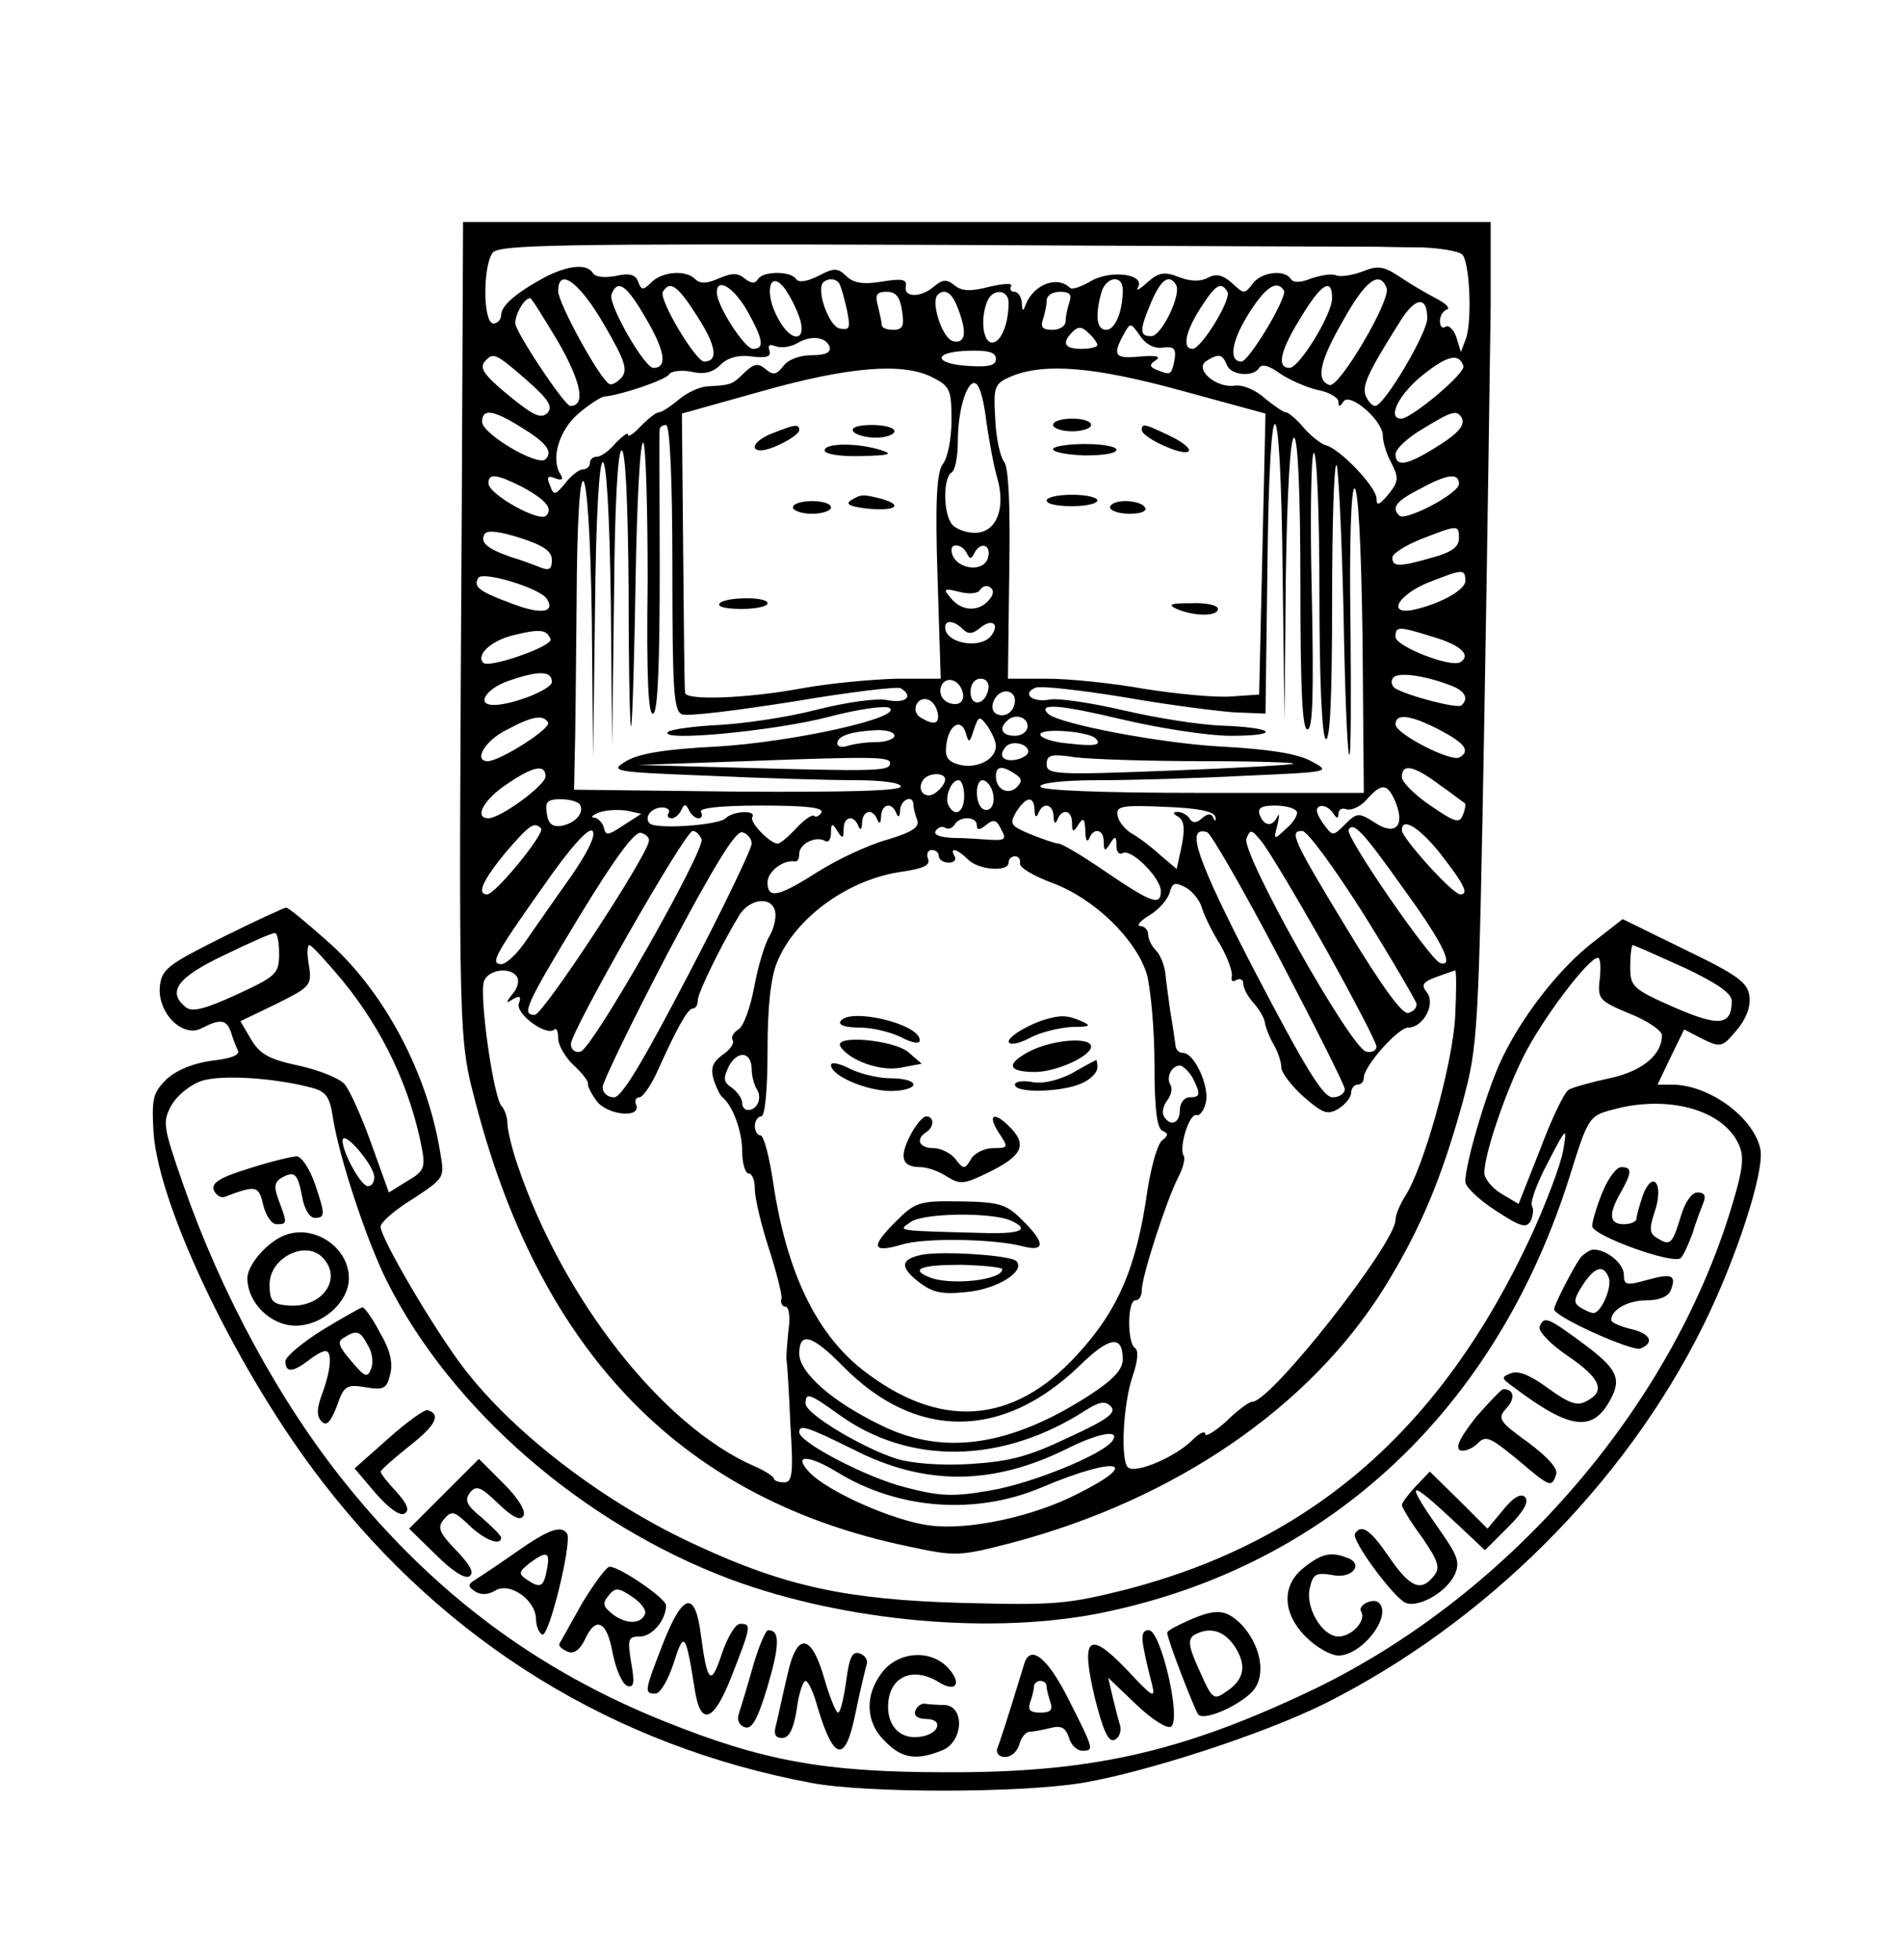 <?xml version="1.0" standalone="no"?>
<!DOCTYPE svg PUBLIC "-//W3C//DTD SVG 20010904//EN"
 "http://www.w3.org/TR/2001/REC-SVG-20010904/DTD/svg10.dtd">
<svg version="1.0" xmlns="http://www.w3.org/2000/svg"
 width="300pt" height="309pt" viewBox="0 0 300 309"
 preserveAspectRatio="xMidYMid meet">
<g transform="translate(0,309) scale(0.1,-0.1)"
fill="#000000" stroke="none">
<path d="M728 2298 c-5 -870 -6 -840 24 -955 104 -391 328 -618 680 -691 75
-16 79 -16 164 6 256 68 469 213 587 403 56 91 89 169 123 292 24 90 25 103
34 607 5 283 9 575 10 648 l0 132 -810 0 -810 0 -2 -442z m1442 403 c8 0 40
-1 70 -1 30 -1 59 -6 65 -11 12 -12 16 -104 6 -133 l-8 -21 -7 23 c-4 12 -12
20 -17 17 -5 -4 -9 0 -9 9 0 8 5 16 11 18 6 2 -2 10 -18 18 -15 8 -41 23 -57
34 -24 16 -34 18 -58 8 -16 -6 -35 -9 -42 -6 -7 3 -24 0 -39 -5 -17 -7 -28 -7
-32 -1 -10 16 -47 11 -60 -7 -13 -17 -14 -17 -33 1 -15 13 -25 15 -38 8 -11
-6 -27 -6 -45 1 -23 9 -32 8 -50 -8 -12 -11 -19 -15 -15 -8 12 21 -43 28 -74
10 -15 -9 -30 -14 -33 -11 -20 20 -57 6 -70 -26 -4 -12 -6 -11 -6 3 -1 9 -6
17 -12 17 -5 0 -8 4 -5 9 3 5 -12 4 -34 -1 -30 -8 -44 -7 -55 2 -12 10 -19 10
-33 -2 -21 -18 -48 -17 -44 1 2 11 -7 12 -38 7 -30 -5 -45 -2 -56 9 -14 13
-19 13 -44 0 -18 -9 -31 -11 -35 -5 -8 13 -52 13 -60 0 -5 -8 -11 -7 -21 1
-11 9 -20 9 -41 0 -18 -8 -29 -9 -37 -1 -15 15 -52 12 -69 -5 -13 -13 -16 -13
-21 1 -4 11 -14 14 -35 9 -17 -3 -32 -2 -36 4 -9 16 -39 13 -76 -6 -46 -25
-69 -45 -69 -60 0 -7 -6 -13 -12 -13 -17 0 -17 92 -1 112 11 12 104 14 695 12
376 -2 690 -3 698 -3z m-1217 -124 c32 -55 37 -70 27 -82 -7 -8 -16 -13 -20
-10 -16 10 -80 127 -80 146 0 39 34 14 73 -54z m304 21 c20 -47 -9 -53 -32 -7
-19 36 -13 72 9 48 7 -8 17 -26 23 -41z m66 45 c3 -5 8 -23 12 -41 6 -29 5
-33 -11 -30 -17 3 -38 61 -26 73 8 7 20 6 25 -2z m447 -10 c0 -34 -12 -63 -26
-63 -15 0 -18 21 -8 58 7 26 34 30 34 5z m84 8 c9 -15 -23 -81 -39 -81 -19 0
-19 9 0 54 15 35 28 45 39 27z m332 -5 c7 -19 -75 -158 -90 -153 -22 7 -16 37
21 101 36 65 58 80 69 52z m-1166 -51 c29 -50 32 -75 10 -75 -14 0 -72 101
-66 116 10 25 24 15 56 -41z m80 5 c29 -45 33 -70 10 -70 -13 0 -72 98 -65
110 11 18 23 11 55 -40z m78 10 c25 -45 28 -60 9 -60 -13 0 -57 68 -57 89 0
24 26 9 48 -29z m757 30 c7 -11 -41 -90 -55 -90 -17 0 -11 28 13 65 23 36 32
42 42 25z m89 2 c6 -10 -55 -112 -67 -112 -20 0 -16 31 10 73 27 44 46 57 57
39z m76 -12 c0 -26 -52 -110 -67 -110 -21 0 -15 27 18 80 32 53 49 63 49 30z
m-678 -20 c4 -24 1 -30 -14 -30 -10 0 -18 3 -18 8 0 4 -3 17 -6 30 -5 17 -2
22 14 22 14 0 21 -8 24 -30z m88 4 c15 -38 12 -56 -7 -52 -17 3 -36 61 -25 73
11 11 23 4 32 -21z m80 9 c0 -34 -12 -63 -26 -63 -14 0 -19 36 -8 64 8 22 34
20 34 -1z m96 1 c-3 -9 -6 -22 -6 -30 0 -8 -9 -14 -21 -14 -15 0 -19 4 -15 16
3 9 6 22 6 30 0 8 9 14 21 14 15 0 19 -4 15 -16z m-806 -63 c36 -63 44 -101
19 -101 -8 0 -75 99 -86 127 -4 11 12 43 23 43 2 0 21 -31 44 -69z m1370 37
c0 -23 -68 -138 -82 -138 -5 0 -11 7 -15 16 -6 16 3 36 54 117 24 39 43 41 43
5z m-520 -42 c0 -3 -11 -6 -25 -6 -27 0 -32 9 -14 27 9 9 15 8 25 -2 8 -7 14
-16 14 -19z m103 -4 c17 2 21 -1 19 -17 -5 -26 -6 -27 -26 -19 -14 5 -15 9 -4
16 9 6 1 8 -24 6 -40 -4 -45 1 -27 34 11 20 11 20 26 -1 9 -14 23 -21 36 -19z
m-525 1 c2 -9 -7 -13 -29 -13 -18 0 -37 -7 -44 -17 -11 -14 -16 -15 -28 -5
-12 10 -18 9 -33 -5 -19 -19 -21 -20 -57 -22 -13 0 -34 -10 -47 -21 -13 -11
-27 -20 -31 -20 -5 0 -17 -10 -29 -22 -11 -12 -20 -18 -20 -13 0 4 -8 -2 -19
-13 -10 -12 -23 -22 -30 -22 -6 0 -11 -4 -11 -10 0 -5 -5 -10 -11 -10 -6 0
-19 -10 -28 -22 -16 -19 -18 -20 -24 -3 -6 13 -3 16 8 11 11 -4 14 -2 8 7 -15
25 -1 70 30 96 17 14 35 26 41 26 24 2 96 26 101 35 3 5 19 7 35 4 20 -5 34
-1 46 11 11 11 28 16 49 13 24 -3 31 0 28 9 -3 9 0 11 10 7 9 -3 24 -1 34 5
22 13 45 10 51 -6z m262 -19 c0 -10 -11 -13 -42 -11 -56 3 -59 22 -3 24 33 1
45 -2 45 -13z m-740 -33 c35 -31 42 -42 33 -52 -10 -10 -22 -4 -58 25 -45 37
-51 47 -38 59 11 11 16 9 63 -32z m1104 24 c6 -17 42 -20 51 -5 4 7 17 3 33
-9 15 -10 42 -22 60 -26 17 -3 32 -12 32 -18 0 -9 2 -9 8 0 10 15 62 -30 62
-54 0 -10 6 -30 14 -44 11 -22 11 -28 -5 -48 -15 -18 -19 -19 -19 -7 0 18 -58
79 -80 84 -7 2 -23 14 -35 28 -11 13 -24 24 -28 24 -4 0 -18 10 -33 22 -14 13
-35 22 -48 20 -30 -4 -64 27 -44 39 19 12 25 11 32 -6z m373 -2 c4 -11 -82
-83 -98 -83 -23 0 -4 38 33 68 40 32 58 36 65 15z m-837 -18 c28 -14 30 -20
30 -68 0 -28 -6 -60 -14 -69 -9 -13 -12 -56 -8 -178 l5 -160 -69 0 c-38 -1
-105 -7 -149 -15 -86 -16 -185 -20 -185 -7 -1 4 -2 104 -3 223 l-2 217 125 35
c138 39 224 46 270 22z m393 -21 l132 -36 -5 -222 -5 -221 -44 -3 c-25 -2 -86
4 -137 12 -50 9 -119 16 -153 16 l-62 0 2 164 c2 110 -1 169 -8 178 -6 7 -13
38 -14 67 -3 52 -2 56 26 68 52 21 130 15 268 -23z m-308 -49 c4 -28 11 -67
17 -88 14 -48 -1 -87 -35 -87 -13 0 -28 5 -35 12 -15 15 -16 74 -2 83 6 3 10
26 10 50 0 53 17 102 30 89 6 -6 12 -32 15 -59z m-736 -7 c43 -26 53 -40 41
-52 -12 -12 -100 40 -100 59 0 21 17 19 59 -7z m1485 14 c7 -12 -5 -26 -45
-50 -42 -26 -59 -28 -59 -8 0 8 19 26 43 40 46 28 53 30 61 18z m-1244 -237
c0 -192 2 -226 15 -231 8 -4 87 6 176 20 88 15 164 24 169 21 21 -13 8 -24
-20 -19 -17 4 -65 -3 -113 -15 -46 -12 -115 -22 -155 -24 -39 -2 -75 -7 -79
-11 -15 -16 171 2 254 24 46 12 88 18 95 14 24 -15 -153 -54 -272 -61 -81 -4
-123 -11 -143 -23 -26 -16 -23 -17 130 -23 87 -4 191 -7 231 -7 42 0 72 -4 72
-10 0 -7 -88 -9 -257 -8 l-258 3 1 50 c1 28 2 137 3 243 1 272 20 252 24 -25
l2 -218 3 233 c3 306 21 313 25 10 l2 -223 3 233 c1 146 6 232 12 232 6 0 10
-81 11 -222 0 -123 2 -218 4 -213 2 6 5 109 7 230 2 121 7 219 12 217 4 -1 7
-99 7 -218 -2 -153 1 -214 9 -209 7 4 10 78 10 223 0 119 -1 220 0 225 0 4 5
7 10 7 6 0 10 -82 10 -225z m962 -7 l3 -233 2 223 c2 136 7 222 13 222 6 0 10
-86 10 -230 0 -166 3 -230 11 -230 9 0 10 58 7 215 -3 119 -1 218 3 221 5 3 9
-96 9 -220 0 -139 4 -227 10 -231 7 -4 10 70 10 216 0 122 3 219 7 216 3 -4 8
-107 11 -230 2 -122 6 -224 9 -227 3 -3 3 90 2 205 -2 127 1 212 6 215 6 3 11
-87 13 -237 l2 -243 -255 0 c-163 0 -255 4 -255 10 0 6 38 10 93 10 52 0 155
3 230 7 135 6 136 6 104 23 -22 12 -67 19 -142 23 -94 5 -258 36 -273 52 -17
17 20 14 116 -9 59 -14 137 -26 172 -26 81 0 70 13 -13 16 -34 1 -104 12 -155
24 -52 12 -105 20 -118 17 -27 -5 -44 10 -21 19 8 3 71 -4 138 -15 68 -12 147
-22 174 -24 l50 -2 3 228 c3 307 21 304 24 -5z m-1200 135 c39 -21 50 -35 39
-46 -11 -11 -91 34 -91 51 0 16 12 15 52 -5z m1478 4 c0 -15 -84 -59 -94 -50
-13 13 -5 23 32 42 44 24 62 26 62 8z m-1430 -120 c0 -14 -4 -17 -17 -12 -10
4 -31 12 -48 17 -37 13 -49 23 -41 36 4 7 24 4 56 -6 37 -12 50 -21 50 -35z
m1430 34 c0 -13 -12 -22 -42 -30 -52 -15 -63 -15 -63 0 0 6 20 19 45 29 59 23
60 23 60 1z m-776 -23 c5 -10 7 -10 12 0 9 18 26 14 22 -5 -5 -29 -57 -20 -58
10 0 12 18 8 24 -5z m-662 -72 c14 -22 -9 -25 -54 -8 -54 20 -62 27 -54 41 7
11 97 -16 108 -33z m1448 28 c0 -15 -44 -38 -85 -46 -38 -6 -20 24 25 43 56
22 60 23 60 3z m-751 -30 c-16 -19 -43 -18 -60 3 -13 15 -11 16 13 10 15 -4
30 -3 33 3 4 6 11 8 16 4 6 -4 6 -11 -2 -20z m-41 -46 c8 -8 15 -8 27 2 19 16
32 6 17 -13 -18 -21 -72 -11 -72 14 0 12 14 11 28 -3z m-650 -16 c3 -11 -97
-46 -106 -37 -12 12 11 34 45 43 44 11 55 10 61 -6z m1391 4 c44 -13 61 -29
43 -40 -15 -9 -102 25 -102 40 0 17 4 17 59 0z m-1389 -71 c0 -13 -72 -40 -97
-36 -21 3 -4 26 27 37 48 17 70 17 70 -1z m1418 -6 c21 -8 28 -20 16 -31 -5
-6 -85 15 -105 27 -5 4 -7 11 -3 16 6 10 48 5 92 -12z m-770 -12 c2 -10 -3
-17 -12 -17 -18 0 -29 16 -21 31 9 14 29 6 33 -14z m40 6 c-5 -25 -28 -28 -28
-4 0 12 6 21 16 21 9 0 14 -7 12 -17z m42 -17 c0 -18 -16 -29 -30 -21 -13 8
-1 35 16 35 8 0 14 -6 14 -14z m-122 -19 c4 -19 -6 -21 -27 -8 -16 10 -5 34
12 28 7 -2 13 -11 15 -20z m-614 -16 c6 -9 -76 -61 -95 -61 -23 0 -5 32 29 49
41 22 58 25 66 12z m706 -37 c0 -21 -29 -36 -56 -30 -20 5 -25 12 -22 33 4 31
24 42 31 16 4 -15 6 -14 12 6 8 23 9 23 22 6 7 -11 13 -24 13 -31z m50 31 c0
-8 -9 -15 -20 -15 -20 0 -26 11 -13 23 12 13 33 7 33 -8z m650 -6 c40 -21 48
-33 31 -43 -13 -8 -101 37 -101 52 0 18 24 15 70 -9z m-860 -9 c0 -5 -13 -10
-29 -10 -16 0 -36 -3 -45 -6 -9 -3 -16 -1 -16 4 0 12 22 19 63 21 15 0 27 -3
27 -9z m317 -4 c11 -11 -1 -13 -44 -8 -24 2 -43 9 -43 14 0 11 76 5 87 -6z
m-106 -21 c0 -5 -9 -11 -21 -13 -20 -3 -27 8 -13 22 10 9 34 3 34 -9z m-218
-20 c-3 -11 -29 -11 -250 -5 l-148 4 170 6 c213 8 231 7 228 -5z m490 5 c83 0
148 -2 146 -4 -2 -2 -91 -7 -196 -11 -179 -7 -193 -6 -193 10 0 15 7 17 46 11
26 -3 114 -6 197 -6z m-1033 -24 c0 -14 -71 -66 -90 -66 -23 0 -8 29 28 53 42
29 62 33 62 13z m740 4 c11 -7 12 -12 3 -21 -13 -13 -33 -4 -33 17 0 16 9 18
30 4z m669 -17 c20 -14 38 -28 40 -29 2 -2 1 -10 -3 -19 -5 -14 -13 -11 -51
15 -25 17 -45 37 -45 45 0 22 19 18 59 -12z m-779 8 c0 -5 -6 -14 -14 -20 -16
-13 -32 2 -21 19 8 12 35 13 35 1z m30 -26 c0 -25 -14 -34 -24 -16 -8 12 3 41
15 41 5 0 9 -11 9 -25z m44 9 c7 -19 -2 -37 -15 -29 -12 8 -12 45 0 45 5 0 12
-7 15 -16z m637 -21 c14 -37 -3 -51 -35 -29 -24 15 -27 15 -46 -4 -19 -19 -19
-19 -35 3 -10 15 -12 23 -4 26 6 2 15 -3 20 -10 6 -10 9 -10 9 -2 0 7 6 10 13
7 7 -2 22 4 32 16 24 27 33 25 46 -7z m-1287 -1 c8 -13 -7 -30 -29 -34 -14 -2
-21 3 -23 20 -3 18 1 22 22 22 14 0 27 -4 30 -8z m526 -1 c0 -5 3 -16 6 -24 4
-11 -8 -19 -48 -31 -29 -8 -78 -31 -108 -50 -63 -40 -80 -44 -80 -17 0 17 25
36 43 33 4 -1 7 4 7 12 0 16 27 29 41 20 5 -3 9 3 9 13 0 15 2 16 10 3 8 -13
10 -12 10 3 0 20 16 23 23 5 3 -8 6 -6 6 5 1 20 17 23 24 5 3 -8 6 -6 6 5 1
20 17 23 24 5 3 -8 6 -6 6 5 1 17 21 25 21 8z m191 -8 c0 -11 3 -13 6 -5 7 18
23 15 24 -5 0 -11 3 -13 6 -5 7 18 23 15 23 -5 0 -15 2 -16 10 -3 8 12 10 10
11 -10 0 -14 3 -19 6 -12 7 18 23 15 23 -5 0 -15 2 -16 10 -3 8 13 10 12 10
-3 0 -10 4 -15 10 -12 13 8 60 -39 60 -60 0 -24 -15 -18 -86 30 -36 25 -70 45
-75 45 -5 0 -25 7 -45 15 -31 13 -33 16 -22 35 16 25 28 26 29 3z m-648 -24
c-24 -16 -28 -17 -31 -4 -2 8 -9 15 -15 16 -7 0 -3 4 7 8 11 4 30 5 44 3 l23
-5 -28 -18z m71 19 c-3 -4 -1 -8 5 -8 5 0 12 6 15 13 5 10 7 10 12 0 3 -7 10
-13 15 -13 6 0 7 5 4 10 -4 6 30 10 95 10 69 0 99 -3 95 -11 -4 -6 -9 -8 -12
-5 -3 2 -15 -6 -28 -20 -12 -13 -25 -24 -29 -24 -12 0 -45 34 -40 42 7 11 -30
10 -42 -2 -11 -11 -110 -18 -120 -8 -9 10 3 25 20 25 8 0 13 -4 10 -9z m862
-6 c1 -7 0 -8 -3 -2 -3 8 -9 8 -18 0 -9 -8 -15 -8 -20 0 -3 5 -12 10 -18 10
-9 0 -8 -3 1 -8 9 -6 10 -19 5 -45 l-8 -37 -26 22 c-14 13 -34 28 -45 34 -10
6 -21 19 -22 28 -3 15 5 17 74 14 53 -2 78 -7 80 -16z m128 9 c3 -4 -4 -17
-16 -27 -20 -19 -21 -19 -14 6 3 14 3 19 0 13 -8 -17 -21 -16 -28 2 -4 11 2
15 24 15 16 0 31 -4 34 -9z m-504 -22 c0 -8 4 -8 14 0 12 10 17 9 24 -6 9 -16
7 -18 -16 -17 -15 1 -42 3 -60 3 -20 1 -31 5 -27 11 4 6 10 8 15 5 5 -3 11 -1
15 5 8 14 35 13 35 -1z m-687 -5 c7 -7 -72 -104 -85 -104 -17 0 -7 22 29 66
38 44 45 49 56 38z m47 -76 c-25 -35 -56 -80 -70 -100 -14 -21 -31 -37 -39
-38 -19 0 -12 13 65 122 43 62 72 94 78 88 6 -6 -7 -33 -34 -72z m1319 -28
c57 -79 74 -116 51 -108 -16 6 -150 200 -144 210 8 13 22 -2 93 -102z m51 65
c39 -50 46 -65 32 -65 -12 0 -92 89 -92 101 0 22 28 4 60 -36z m-1247 19 c-4
-26 -167 -274 -180 -274 -21 0 -16 13 72 158 53 87 85 131 95 129 8 -2 14 -7
13 -13z m83 3 c6 -17 -172 -331 -191 -335 -8 -2 -15 3 -15 12 0 20 180 336
192 336 5 0 11 -6 14 -13z m79 -7 c0 -8 -45 -102 -100 -207 -72 -138 -105
-193 -117 -193 -10 0 -18 7 -18 16 0 8 46 103 102 210 72 136 107 194 118 192
8 -2 15 -10 15 -18z m832 -181 c56 -107 103 -200 103 -206 0 -7 -9 -13 -19
-13 -15 0 -42 44 -121 195 -94 181 -112 234 -77 223 6 -2 58 -92 114 -199z
m72 17 c44 -79 81 -150 81 -156 0 -6 -7 -10 -16 -8 -24 4 -198 314 -189 336 6
15 8 15 24 -5 10 -12 55 -87 100 -167z m60 54 c45 -72 82 -136 84 -142 1 -7
-5 -13 -13 -15 -10 -2 -42 43 -95 130 -88 145 -93 157 -72 157 8 0 51 -59 96
-130z m-669 90 c0 -5 7 -10 16 -10 8 0 12 5 9 10 -9 15 4 12 21 -5 17 -17 64
-20 64 -5 0 6 5 10 10 10 6 0 9 -5 8 -11 -2 -6 21 -20 51 -31 67 -25 132 -89
149 -144 6 -23 12 -87 12 -142 0 -71 4 -102 13 -105 9 -4 9 -7 -1 -15 -7 -5
-17 -40 -23 -78 -17 -121 -46 -190 -112 -261 -101 -110 -217 -117 -338 -22
-73 58 -119 154 -140 294 -6 41 -15 75 -20 75 -5 0 -9 7 -9 15 0 8 5 15 10 15
6 0 10 41 10 104 0 68 5 115 15 139 29 71 114 132 199 143 32 5 43 10 39 20
-3 8 0 14 6 14 6 0 11 -4 11 -10z m415 -82 c4 -13 17 -39 29 -58 11 -19 19
-41 18 -49 -2 -7 1 -10 7 -6 6 3 11 1 11 -6 0 -7 7 -20 16 -30 8 -9 17 -23 18
-31 1 -7 7 -23 14 -35 7 -12 12 -28 12 -36 0 -8 16 -29 35 -46 31 -27 38 -29
55 -19 11 7 20 18 20 25 0 7 5 13 10 13 6 0 10 5 10 11 0 18 54 79 70 79 24 0
44 38 29 56 -9 11 -6 16 16 24 14 5 28 10 29 10 2 0 2 -33 0 -73 -4 -75 -50
-239 -79 -283 -8 -13 -15 -29 -15 -37 0 -37 -196 -287 -226 -287 -5 0 -24 -14
-41 -31 -18 -16 -33 -25 -33 -20 0 6 -9 2 -21 -10 -25 -25 -86 -52 -100 -43
-13 8 -9 100 7 146 8 23 9 40 3 43 -12 8 -12 75 1 75 6 0 10 7 10 16 0 22 39
142 57 177 8 15 12 31 9 35 -8 13 9 67 20 64 5 -2 12 7 15 20 6 25 -18 78 -36
78 -7 0 -12 6 -12 13 -1 6 -4 30 -8 52 -3 22 -7 50 -8 62 -2 13 -8 28 -15 35
-7 7 -12 18 -12 25 0 7 -6 13 -12 13 -7 0 -1 8 14 17 15 9 29 25 32 36 4 15 8
17 25 8 11 -6 23 -21 26 -33z m-673 -5 c2 -10 -2 -27 -9 -39 -7 -11 -18 -47
-24 -80 -6 -32 -17 -63 -25 -67 -8 -5 -12 -12 -9 -17 3 -5 -4 -15 -16 -23 -16
-12 -19 -21 -14 -39 4 -12 10 -25 14 -28 16 -13 31 -53 31 -85 0 -19 5 -35 10
-35 6 0 10 -11 10 -25 0 -14 10 -56 22 -93 12 -37 21 -73 20 -79 -2 -7 1 -13
6 -13 6 0 8 -17 5 -37 -2 -21 -4 -42 -3 -48 1 -5 4 -51 6 -101 5 -78 3 -91
-10 -91 -9 0 -16 3 -16 6 0 3 -15 13 -32 20 -145 64 -301 264 -372 474 -9 26
-16 56 -16 65 0 10 -4 22 -9 28 -13 12 -36 176 -28 197 7 19 42 23 52 7 4 -6
1 -18 -7 -27 -11 -14 -11 -16 1 -8 11 6 13 4 9 -7 -6 -16 44 -53 56 -41 3 3 6
-3 6 -14 0 -11 11 -30 25 -43 13 -12 23 -25 22 -29 -1 -3 5 -15 13 -26 16 -23
71 -29 63 -7 -3 6 -1 12 5 12 5 0 17 17 27 38 31 69 49 102 57 102 5 0 8 6 8
13 0 12 39 91 66 135 17 26 51 29 56 5z m-37 -249 c0 -10 4 -25 8 -31 9 -14 1
-33 -14 -33 -5 0 -9 5 -9 11 0 7 -7 17 -16 24 -14 9 -14 15 -5 34 14 26 36 23
36 -5z m695 -13 c13 -26 13 -31 -5 -31 -8 0 -15 -9 -15 -20 0 -21 -15 -27 -25
-10 -4 6 -1 17 5 25 6 8 9 19 5 25 -7 12 2 30 15 30 5 0 14 -9 20 -19z m-551
-455 c115 -117 252 -116 373 1 47 46 68 49 68 10 0 -16 -15 -32 -50 -55 -126
-82 -232 -98 -331 -49 -77 37 -129 83 -129 113 0 35 20 30 69 -20z m-8 -75
c112 -82 260 -79 391 6 21 13 30 15 39 6 10 -10 -5 -21 -66 -49 -63 -30 -92
-38 -155 -42 -46 -3 -93 1 -116 8 -54 17 -144 71 -144 87 0 18 5 17 51 -16z
m24 -56 c113 -58 220 -57 337 1 50 25 84 31 72 13 -13 -21 -127 -68 -194 -79
-57 -10 -79 -9 -132 5 -61 15 -168 71 -168 87 0 13 12 9 85 -27z m-25 -36 c96
-59 218 -68 322 -24 118 50 161 42 57 -10 -70 -36 -172 -58 -233 -50 -57 7
-163 54 -191 85 -25 27 -1 27 45 -1z"/>
<path d="M1218 2407 c-27 -10 -38 -27 -18 -27 16 0 60 23 60 32 0 10 -7 9 -42
-5z"/>
<path d="M1345 2410 c3 -5 19 -10 36 -10 16 0 29 5 29 10 0 6 -16 10 -36 10
-21 0 -33 -4 -29 -10z"/>
<path d="M1300 2380 c0 -6 25 -10 58 -9 43 1 51 3 32 9 -36 12 -90 12 -90 0z"/>
<path d="M1341 2301 c-9 -6 0 -10 28 -13 44 -4 56 6 19 16 -29 7 -30 7 -47 -3z"/>
<path d="M1250 2290 c0 -5 14 -10 30 -10 17 0 30 5 30 10 0 6 -13 10 -30 10
-16 0 -30 -4 -30 -10z"/>
<path d="M1134 2138 c-3 -5 13 -8 35 -8 23 0 41 4 41 9 0 11 -70 10 -76 -1z"/>
<path d="M1660 2420 c0 -5 14 -10 30 -10 17 0 30 5 30 10 0 6 -13 10 -30 10
-16 0 -30 -4 -30 -10z"/>
<path d="M1800 2412 c0 -12 68 -43 74 -33 3 4 -11 15 -30 24 -40 19 -44 20
-44 9z"/>
<path d="M1660 2382 c0 -5 23 -9 50 -10 28 0 50 3 50 9 0 5 -22 9 -50 9 -27 0
-50 -4 -50 -8z"/>
<path d="M1650 2301 c0 -6 18 -9 40 -9 22 0 40 4 40 9 0 5 -18 9 -40 9 -22 0
-40 -4 -40 -9z"/>
<path d="M1750 2290 c0 -5 14 -10 31 -10 17 0 28 4 24 10 -3 6 -17 10 -31 10
-13 0 -24 -4 -24 -10z"/>
<path d="M1855 2130 c28 -12 65 -12 65 0 0 6 -19 10 -42 9 -33 0 -38 -2 -23
-9z"/>
<path d="M1325 1480 c-4 -6 8 -10 30 -10 20 0 49 -7 65 -15 19 -10 30 -11 30
-5 0 26 -111 52 -125 30z"/>
<path d="M1645 1482 c-32 -11 -60 -30 -54 -36 3 -4 19 0 35 9 16 8 45 15 64
16 29 0 31 2 15 9 -23 10 -33 10 -60 2z"/>
<path d="M1325 1440 c14 -22 64 -40 96 -33 l32 6 -22 19 c-25 19 -118 27 -106
8z"/>
<path d="M1622 1432 c-37 -20 -33 -32 10 -32 33 0 88 25 88 40 0 16 -62 11
-98 -8z"/>
<path d="M1310 1411 c0 -17 56 -41 95 -41 19 0 35 5 35 10 0 6 -16 10 -35 10
-20 0 -49 7 -65 15 -17 9 -30 11 -30 6z"/>
<path d="M1690 1398 c-21 -11 -46 -17 -62 -14 -16 3 -28 1 -28 -4 0 -14 74
-12 105 2 14 6 25 17 25 25 0 7 -1 12 -2 12 -2 -1 -19 -10 -38 -21z"/>
<path d="M1435 1300 c-18 -35 -13 -50 16 -50 11 0 30 -7 42 -15 21 -13 27 -12
66 7 51 25 60 42 36 68 -26 28 -40 25 -21 -5 16 -24 16 -25 -8 -25 -14 0 -30
-8 -35 -17 -10 -17 -12 -17 -25 0 -7 9 -23 17 -35 17 -22 0 -28 14 -11 25 13
8 13 25 0 25 -5 0 -17 -14 -25 -30z"/>
<path d="M1411 1163 c-39 -39 -36 -49 11 -35 36 11 146 9 191 -3 35 -9 35 6
-2 42 -25 25 -36 28 -97 29 -66 1 -71 -1 -103 -33z m182 3 c31 -14 18 -21 -36
-20 -147 4 -142 3 -122 17 19 15 127 16 158 3z"/>
<path d="M1454 1112 c-34 -7 -36 -19 -7 -42 23 -18 37 -21 76 -17 48 4 95 33
79 49 -9 9 -114 16 -148 10z m126 -23 c0 -17 -80 -26 -114 -13 -33 13 -14 20
49 20 36 -1 65 -4 65 -7z"/>
<path d="M350 1612 c-86 -43 -95 -50 -98 -77 -4 -42 36 -82 66 -66 29 15 39
14 46 -6 3 -10 8 -23 11 -29 4 -7 -11 -13 -40 -16 -29 -4 -55 -14 -72 -29 -22
-22 -24 -30 -21 -84 8 -119 135 -382 267 -552 196 -254 460 -416 771 -474 86
-16 325 -16 425 0 102 17 289 78 385 126 252 127 470 344 594 593 52 104 99
247 91 281 -11 50 -81 101 -139 101 l-23 0 21 44 21 43 29 -15 c29 -14 31 -13
53 13 15 17 23 37 21 54 -3 22 -17 33 -102 74 l-98 48 -46 -36 c-56 -43 -117
-123 -148 -192 -23 -52 -54 -158 -54 -186 0 -8 21 -28 47 -45 40 -26 49 -29
56 -17 4 9 5 19 2 24 -3 6 8 36 25 68 30 58 31 58 24 18 -4 -22 -27 -83 -51
-135 -141 -303 -345 -480 -638 -556 -92 -23 -112 -25 -260 -21 -179 5 -277 26
-415 90 -143 65 -287 174 -368 279 -47 61 -132 206 -132 224 0 7 23 27 51 44
50 33 50 33 43 73 -20 124 -86 249 -172 328 -36 32 -68 59 -71 58 -3 0 -49
-21 -101 -47z m90 -25 c0 -32 -4 -36 -67 -65 -50 -23 -70 -28 -80 -20 -30 24
-14 47 60 82 39 19 75 35 80 35 4 1 7 -14 7 -32z m100 -43 c64 -78 107 -170
125 -264 6 -31 3 -37 -23 -52 l-29 -18 -28 78 c-15 42 -34 84 -42 93 -8 9 -40
22 -72 29 -47 10 -61 18 -75 41 l-17 29 56 27 c54 27 57 29 52 61 -3 17 -3 32
1 32 4 -1 27 -26 52 -56z m2114 21 c53 -25 76 -41 76 -53 0 -39 -20 -41 -91
-10 -66 29 -69 33 -69 64 0 19 2 34 4 34 2 0 38 -16 80 -35z m-132 -18 c-4
-32 -1 -35 47 -55 28 -11 51 -27 51 -34 0 -31 -31 -57 -83 -68 -28 -6 -57 -14
-64 -18 -7 -4 -27 -46 -45 -94 l-34 -86 -27 16 c-15 9 -27 24 -27 33 0 29 32
124 62 184 29 58 102 155 117 155 4 0 5 -15 3 -33z m-2030 -172 c22 -6 28 -14
33 -48 10 -63 53 -193 85 -257 102 -203 310 -383 542 -470 181 -67 415 -88
588 -52 357 74 621 322 736 692 27 87 30 91 64 100 88 25 176 1 201 -54 9 -19
7 -39 -11 -98 -97 -322 -359 -621 -671 -767 -202 -95 -344 -126 -569 -125
-190 0 -288 18 -442 80 -200 80 -363 201 -503 375 -104 129 -196 299 -256 471
-32 92 -33 99 -19 125 9 16 30 33 48 39 31 10 114 5 174 -11z m98 -141 c0 -8
-4 -14 -10 -14 -11 0 -40 53 -40 72 1 18 50 -39 50 -58z"/>
<path d="M393 1248 c-46 -14 -60 -23 -56 -34 3 -8 11 -13 17 -11 50 19 54 18
61 -13 4 -16 13 -30 21 -30 17 0 17 1 4 36 -8 21 -8 29 2 36 22 13 27 9 34
-27 3 -20 12 -35 20 -35 17 0 17 5 0 55 -8 22 -20 41 -28 42 -7 0 -41 -8 -75
-19z"/>
<path d="M2526 1210 c-9 -22 -16 -46 -16 -53 0 -15 130 -62 140 -50 4 4 12 22
18 38 5 17 13 38 17 48 5 12 2 17 -9 17 -9 0 -20 -15 -27 -40 -13 -42 -16 -45
-38 -31 -11 7 -11 15 -2 42 14 42 -3 66 -19 25 -5 -15 -10 -32 -10 -37 0 -5
-9 -9 -20 -9 -23 0 -25 15 -5 50 18 32 18 40 1 40 -8 0 -21 -18 -30 -40z"/>
<path d="M450 1143 c-28 -10 -60 -47 -60 -68 0 -39 37 -75 76 -75 42 0 84 37
84 75 0 48 -54 85 -100 68z m58 -35 c34 -34 -1 -82 -56 -76 -23 2 -27 8 -27
33 0 42 56 70 83 43z"/>
<path d="M2492 1108 c-11 -15 -42 -75 -42 -82 0 -12 123 -67 136 -62 23 9 16
24 -16 31 -16 4 -30 10 -30 14 0 16 26 31 56 31 20 0 34 6 38 16 9 24 2 27
-38 16 -32 -9 -36 -8 -36 8 0 18 -27 40 -48 40 -5 0 -14 -6 -20 -12z m44 -32
c6 -15 -12 -56 -24 -56 -4 0 -13 4 -21 9 -11 7 -10 13 4 35 19 29 33 33 41 12z"/>
<path d="M508 993 c-32 -20 -58 -42 -58 -49 0 -18 11 -18 36 1 10 8 22 15 27
15 11 0 9 -29 -5 -67 -9 -24 -9 -36 -1 -44 8 -8 14 -1 24 24 11 32 15 35 45
30 29 -5 34 -2 39 20 5 18 0 39 -16 66 -12 23 -25 41 -28 40 -3 -1 -32 -17
-63 -36z m72 -24 c7 -11 9 -28 5 -37 -6 -15 -10 -13 -31 12 -20 23 -23 31 -12
37 20 13 26 11 38 -12z"/>
<path d="M2427 998 c-2 -7 18 -28 45 -46 51 -35 60 -55 29 -71 -14 -8 -27 -4
-60 20 -27 20 -47 29 -59 24 -16 -6 -15 -8 3 -21 90 -68 126 -73 154 -20 18
33 10 49 -46 90 -53 39 -59 42 -66 24z"/>
<path d="M2327 856 c-23 -29 -33 -47 -26 -52 6 -3 18 1 27 9 14 15 20 12 63
-23 53 -45 55 -46 62 -25 4 9 -12 27 -44 51 -46 33 -49 38 -34 54 14 15 12 30
-5 30 -3 0 -22 -20 -43 -44z"/>
<path d="M612 822 l-53 -47 33 -39 c21 -24 39 -37 46 -32 8 5 4 15 -13 34 -14
15 -25 29 -25 32 1 3 21 21 45 40 42 33 51 50 29 57 -5 1 -33 -19 -62 -45z"/>
<path d="M700 735 l-55 -55 42 -41 c25 -25 46 -39 53 -34 8 5 2 17 -21 41 -27
28 -30 36 -19 49 12 14 16 13 40 -10 24 -23 50 -33 50 -19 0 3 -14 17 -30 31
-25 20 -28 28 -19 40 10 12 17 9 44 -17 23 -22 35 -28 40 -20 5 7 -8 28 -31
51 l-39 39 -55 -55z"/>
<path d="M2232 747 c-12 -13 -22 -26 -22 -30 0 -3 14 -27 32 -51 26 -38 29
-48 18 -61 -20 -25 -37 -18 -70 30 -30 44 -44 53 -54 37 -6 -10 61 -101 80
-109 21 -8 64 17 77 44 9 19 5 30 -20 66 -59 84 -55 88 18 20 l50 -47 37 37
c24 24 33 40 26 47 -6 6 -18 0 -34 -20 l-25 -30 -45 45 -46 45 -22 -23z"/>
<path d="M815 644 c-27 -19 -57 -39 -65 -44 -13 -8 -13 -11 -1 -19 9 -6 21 -5
31 1 23 15 64 -14 65 -44 0 -12 5 -23 10 -25 11 -3 47 146 39 159 -9 14 -29 7
-79 -28z m47 -29 c-5 -27 -10 -30 -32 -15 -13 9 -12 12 4 25 28 21 34 19 28
-10z"/>
<path d="M2056 619 c-36 -28 -35 -72 3 -110 16 -16 39 -29 51 -29 37 0 85 62
64 83 -9 9 -35 -4 -28 -14 8 -14 -15 -39 -36 -39 -26 0 -53 47 -45 77 5 22 10
24 35 20 31 -7 51 17 24 27 -26 10 -40 7 -68 -15z"/>
<path d="M918 563 c-18 -32 -34 -61 -36 -64 -2 -4 4 -9 13 -13 10 -4 19 3 27
19 17 38 35 30 44 -22 5 -25 15 -48 23 -51 10 -3 12 4 6 37 -6 37 -5 41 14 41
19 0 41 26 41 49 0 11 -73 61 -89 61 -5 0 -24 -26 -43 -57z m99 -17 c-6 -17
-30 -17 -51 -1 -15 12 -17 17 -7 29 11 14 16 13 37 -1 14 -9 23 -21 21 -27z"/>
<path d="M1046 501 c-30 -77 -31 -81 -13 -81 8 0 20 21 29 48 16 51 19 49 33
-40 9 -61 30 -54 59 21 30 77 31 81 13 81 -8 0 -20 -21 -29 -47 -17 -52 -23
-47 -33 29 -9 71 -28 67 -59 -11z"/>
<path d="M1873 535 c-18 -8 -33 -16 -33 -19 0 -10 43 -121 49 -129 11 -12 79
21 91 44 15 26 5 67 -22 97 -25 25 -40 27 -85 7z m73 -40 c20 -30 16 -53 -13
-72 -20 -14 -22 -12 -42 33 -17 37 -19 49 -9 56 24 14 47 8 64 -17z"/>
<path d="M1187 463 c-9 -32 -19 -65 -22 -74 -4 -10 0 -19 9 -22 11 -4 20 11
36 64 19 65 20 89 1 89 -4 0 -15 -26 -24 -57z"/>
<path d="M1803 491 c3 -16 9 -41 13 -56 6 -24 1 -21 -39 22 -61 64 -74 53 -51
-44 13 -51 21 -70 31 -66 7 3 11 13 9 22 -3 9 -8 30 -12 46 l-7 30 44 -42 c25
-24 49 -39 55 -35 17 10 -16 152 -35 152 -10 0 -12 -8 -8 -29z"/>
<path d="M1241 448 c-7 -29 -14 -63 -17 -75 -5 -17 -2 -23 9 -23 11 0 18 14
23 45 3 25 10 45 14 45 4 0 13 -19 19 -42 26 -86 44 -88 60 -7 7 34 15 67 17
74 3 7 -2 15 -10 18 -12 5 -17 -5 -22 -43 -4 -28 -9 -50 -13 -50 -3 0 -13 24
-21 52 -21 74 -44 76 -59 6z"/>
<path d="M1391 454 c-28 -36 -27 -79 4 -109 26 -27 49 -31 89 -15 34 12 38 69
6 72 -11 0 -25 1 -32 2 -6 1 -13 -5 -15 -11 -3 -8 4 -13 17 -13 28 0 21 -24
-9 -28 -30 -5 -51 15 -51 47 0 47 38 65 80 39 27 -17 37 -2 15 22 -27 30 -78
27 -104 -6z"/>
<path d="M1615 468 c-29 -95 -39 -125 -43 -135 -2 -7 3 -13 13 -13 9 0 19 9
22 20 3 11 10 20 17 20 6 0 21 3 33 6 16 4 23 0 28 -15 3 -12 13 -21 21 -21
19 0 19 1 -21 80 -33 66 -60 88 -70 58z m35 -37 c0 -5 3 -16 6 -25 4 -12 0
-16 -16 -16 -16 0 -20 4 -16 16 3 9 6 20 6 25 0 5 5 9 10 9 6 0 10 -4 10 -9z"/>
</g>
</svg>
